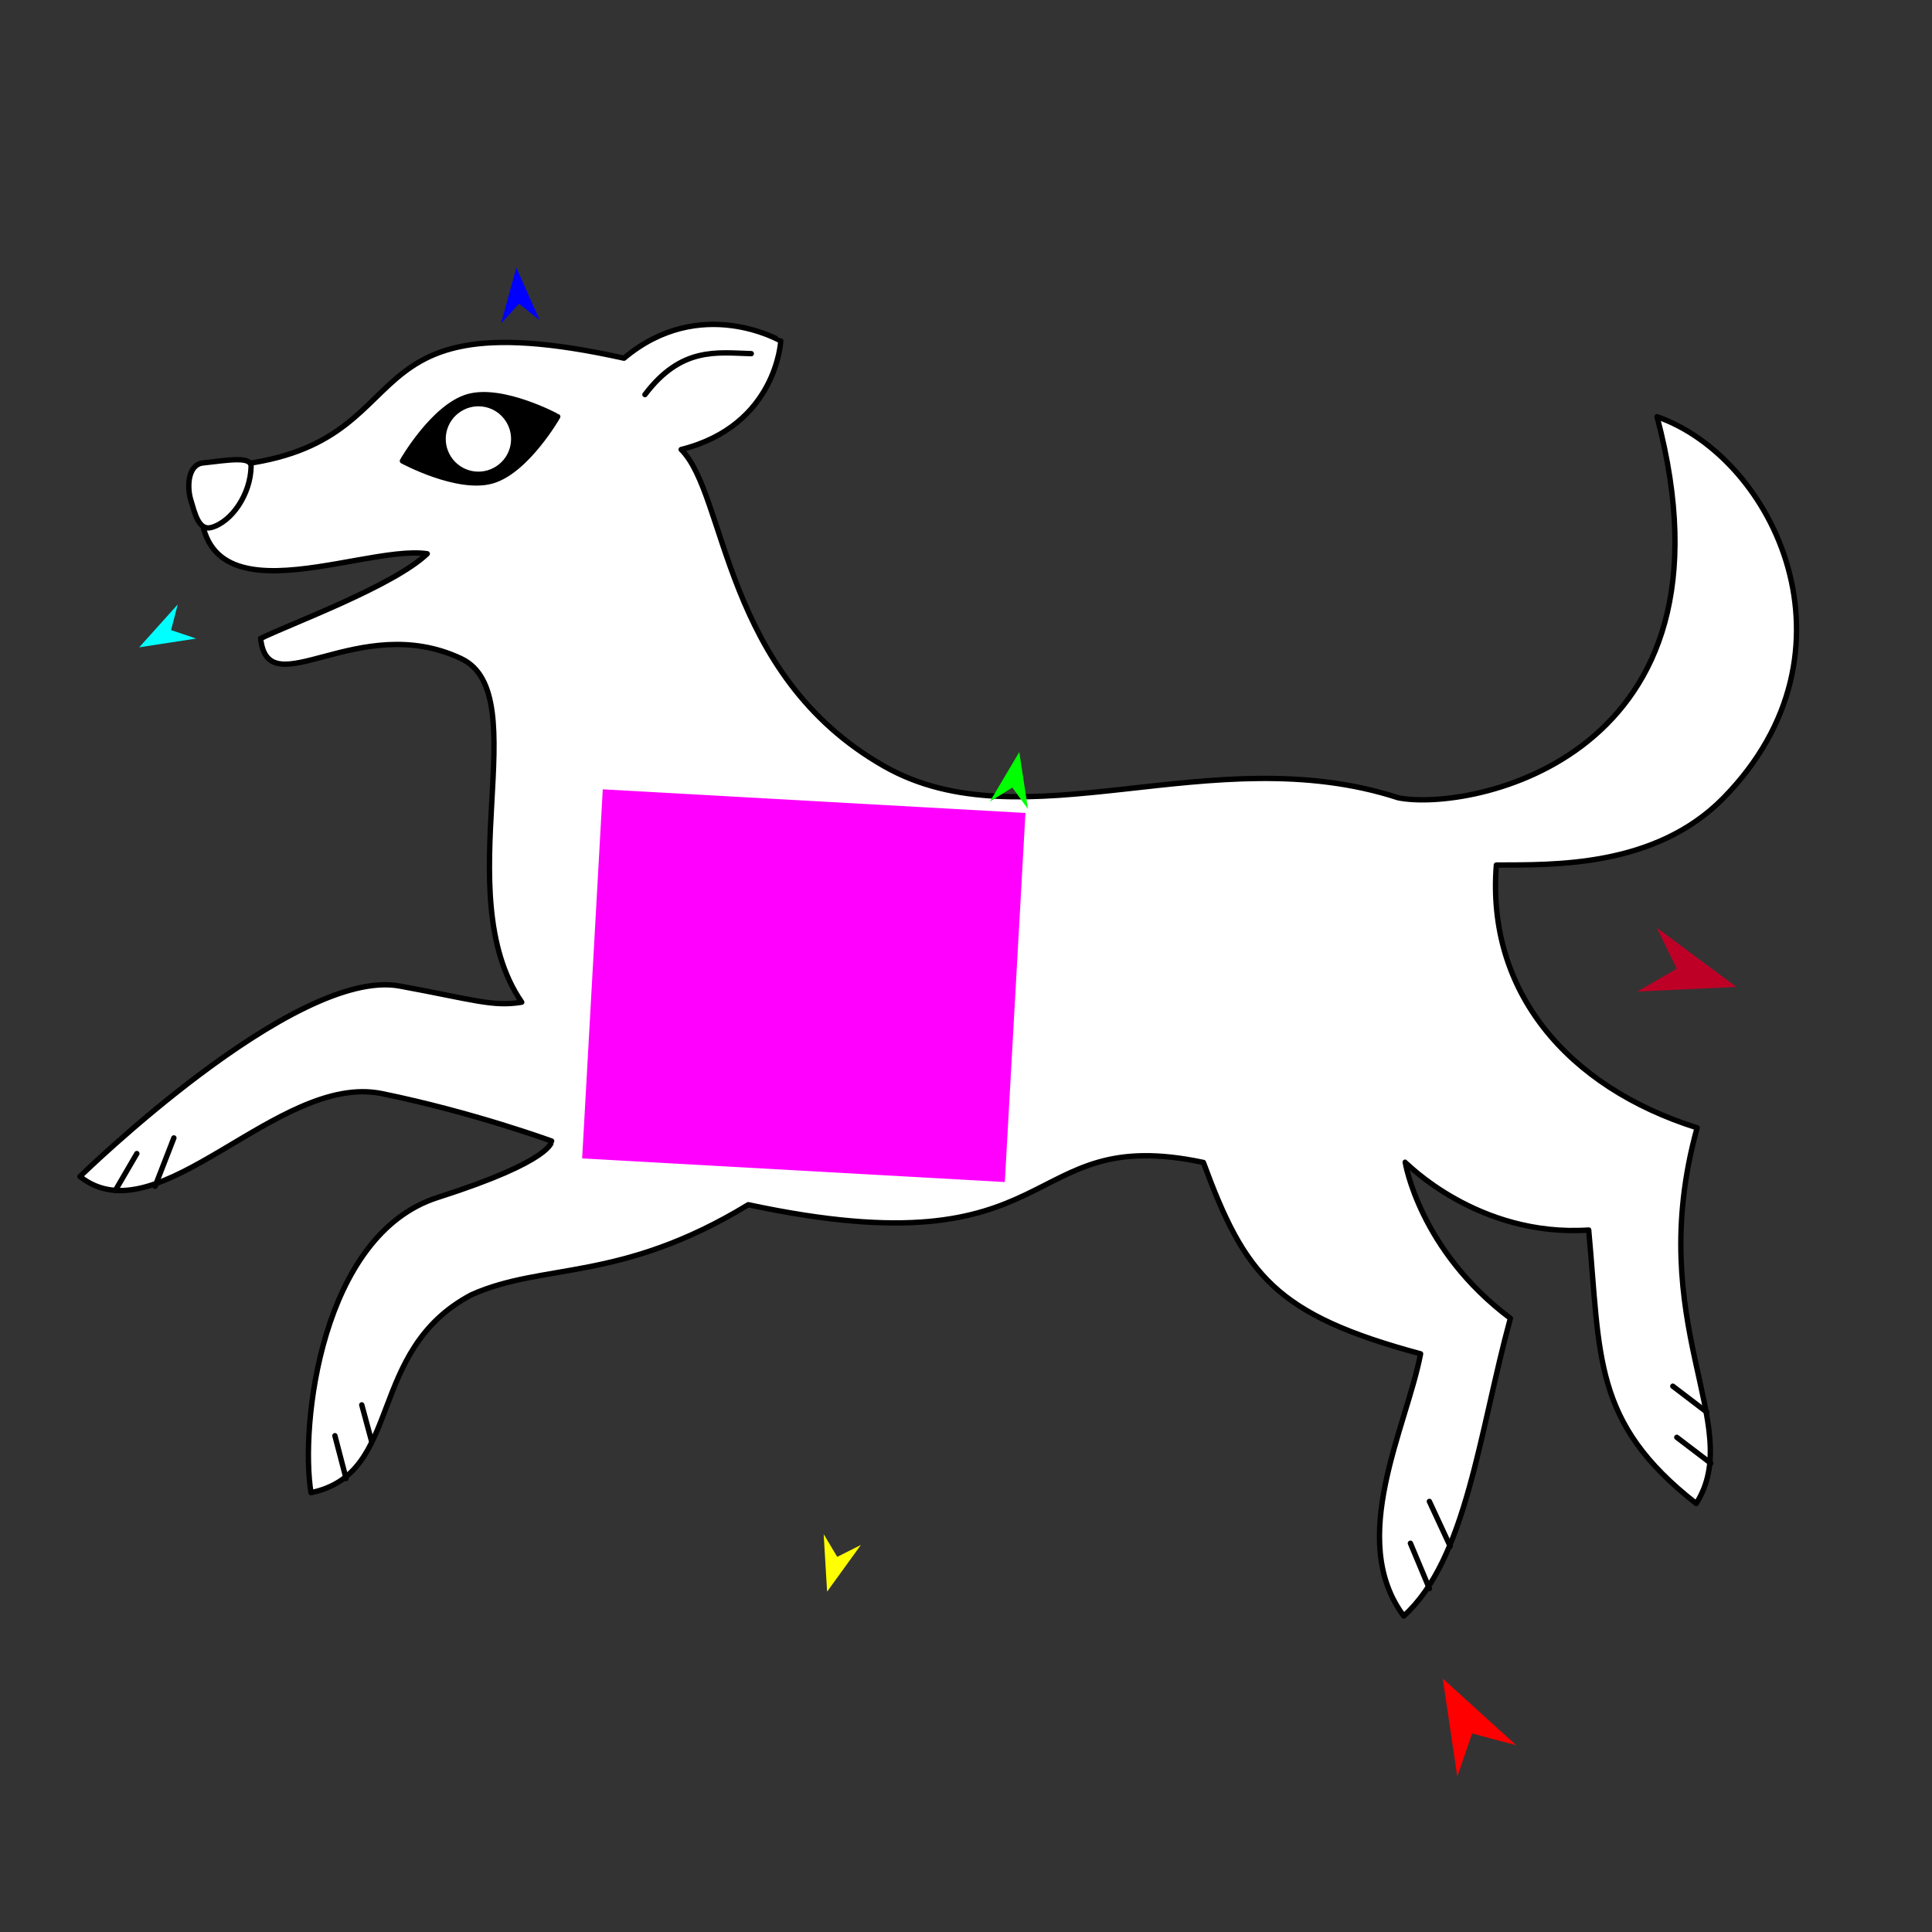 <?xml version="1.0" encoding="utf-8"?>
<!-- Generator: Moho 13.5.1 build 20210623 -->
<!DOCTYPE svg PUBLIC "-//W3C//DTD SVG 1.1//EN" "http://www.w3.org/Graphics/SVG/1.1/DTD/svg11.dtd">
<svg version="1.1" id="Frame_0" xmlns="http://www.w3.org/2000/svg" xmlns:xlink="http://www.w3.org/1999/xlink" width="720px" height="720px">
<rect width="100%" height="100%" fill="#333333" stroke="none"/>
<g id="dog">
<g id="dog_2">
<path id="S1" fill="#ffffff" fill-rule="evenodd" stroke="#000000" stroke-width="2" stroke-linecap="round" stroke-linejoin="round" d="M 557.648 322.378 C 578.368 322.248 616.723 323.526 642.356 297.330 C 695.812 242.698 661.120 170.538 617.537 155.304 C 651.250 282.611 547.709 302.622 521.094 297.313 C 451.538 274.677 381.777 315.275 329.511 285.549 C 269.282 251.292 270.903 184.407 253.850 167.518 C 289.483 158.606 290.964 127.075 290.968 127.071 C 290.962 127.072 261.017 109.565 232.542 133.485 C 120.105 108.525 164.030 170.997 76.202 174.159 C 63.922 237.732 133.190 202.559 159.219 206.363 C 146.603 218.436 107.697 232.685 97.127 237.942 C 99.950 263.662 133.519 227.402 171.827 245.423 C 200.222 258.780 166.392 332.861 194.432 373.492 C 183.653 375.313 176.132 372.459 148.959 367.465 C 109.744 360.258 29.806 438.447 29.793 438.455 C 58.971 461.655 103.646 399.657 142.295 407.551 C 176.393 414.516 205.569 425.237 205.575 425.239 C 205.571 425.241 206.648 432.370 163.112 446.264 C 119.575 460.159 111.789 531.370 115.900 556.275 C 150.557 549.072 136.087 503.416 175.727 482.508 C 202.613 470.473 231.236 477.978 278.865 448.959 C 398.231 474.558 379.053 418.485 448.481 433.212 C 463.888 475.111 475.286 489.969 529.412 504.523 C 524.237 531.743 501.802 573.723 523.137 602.242 C 546.608 580.974 551.317 533.593 562.880 491.293 C 528.902 465.847 523.684 433.121 523.680 433.116 C 523.687 433.118 550.706 461.174 592.059 458.393 C 596.453 505.448 593.326 530.029 632.132 560.310 C 650.801 530.950 612.197 493.553 632.469 420.298 C 583.782 404.966 553.922 369.180 557.648 322.378 Z"/>
<path id="S3" fill="none" stroke="#000000" stroke-width="2" stroke-linecap="round" stroke-linejoin="round" d="M 240.355 147.057 C 253.921 129.121 267.124 131.436 279.973 131.796 "/>
<path id="S4" fill="none" stroke="#000000" stroke-width="2" stroke-linecap="round" stroke-linejoin="round" d="M 637.569 545.314 C 633.344 542.093 629.120 538.873 624.896 535.652 M 636.090 526.268 C 631.864 523.044 627.638 519.821 623.412 516.597 M 540.450 576.257 C 537.863 570.684 535.276 565.112 532.690 559.539 M 532.691 592.022 C 530.335 586.392 527.979 580.762 525.622 575.131 M 57.796 442.099 C 60.130 436.091 62.464 430.084 64.798 424.076 M 42.973 443.665 C 45.647 439.079 48.321 434.493 50.995 429.907 M 138.494 537.152 C 137.270 532.620 136.045 528.089 134.820 523.557 M 128.977 551.009 C 127.588 545.690 126.199 540.371 124.811 535.051 "/>
<path id="S5" fill="#ffffff" fill-rule="evenodd" stroke="#000000" stroke-width="2" stroke-linecap="round" stroke-linejoin="round" d="M 75.629 172.521 C 85.402 171.440 93.652 169.944 93.573 173.879 C 93.366 184.207 86.378 194.440 78.805 196.568 C 73.987 197.921 72.570 191.141 71.110 186.354 C 69.623 181.477 69.968 173.147 75.629 172.521 Z"/>
<path id="S6" fill="#000000" fill-rule="evenodd" stroke="#000000" stroke-width="2" stroke-linecap="round" stroke-linejoin="round" d="M 174.435 147.833 C 187.317 144.161 207.836 155.282 207.839 155.282 C 207.836 155.285 196.264 175.551 183.382 179.223 C 170.501 182.895 149.981 171.776 149.978 171.775 C 149.980 171.773 161.553 151.505 174.435 147.833 Z"/>
<path id="S5_2" fill="#ffffff" fill-rule="evenodd" stroke="#000000" stroke-width="2" stroke-linecap="round" stroke-linejoin="round" d="M 171.149 152.533 C 177.270 148.580 185.398 150.329 189.351 156.451 C 193.304 162.573 191.555 170.700 185.433 174.653 C 179.311 178.606 171.184 176.857 167.231 170.735 C 163.278 164.613 165.027 156.486 171.149 152.533 Z"/>
</g>
<g id="specs_2">
<path fill="#ff0000" fill-rule="evenodd" stroke="none" d="M 537.666 625.529 C 537.669 625.532 565.026 650.382 565.029 650.385 C 565.027 650.384 548.615 646.035 548.613 646.035 C 548.612 646.036 543.094 662.094 543.093 662.095 C 543.092 662.091 537.667 625.533 537.666 625.529 Z"/>
<path fill="#0000ff" fill-rule="evenodd" stroke="none" d="M 192.421 99.734 C 192.422 99.736 201.152 119.350 201.153 119.352 C 201.152 119.352 193.444 113.199 193.443 113.198 C 193.442 113.199 186.751 120.445 186.751 120.445 C 186.751 120.443 192.421 99.736 192.421 99.734 Z"/>
<path fill="#00ffff" fill-rule="evenodd" stroke="none" d="M 51.876 241.234 C 51.877 241.232 66.232 225.267 66.233 225.266 C 66.233 225.267 63.755 234.814 63.755 234.815 C 63.756 234.815 73.099 237.973 73.100 237.974 C 73.098 237.974 51.878 241.233 51.876 241.234 Z"/>
<path fill="#ffff00" fill-rule="evenodd" stroke="none" d="M 308.239 593.160 C 308.239 593.158 306.956 571.728 306.956 571.726 C 306.956 571.726 312.012 580.195 312.013 580.196 C 312.013 580.195 320.824 575.763 320.825 575.763 C 320.823 575.764 308.241 593.158 308.239 593.160 Z"/>
<path fill="#00ff00" fill-rule="evenodd" stroke="none" d="M 379.870 280.252 C 379.871 280.254 383.079 301.482 383.079 301.484 C 383.078 301.484 377.280 293.504 377.280 293.504 C 377.279 293.504 368.904 298.712 368.903 298.713 C 368.904 298.711 379.869 280.254 379.870 280.252 Z"/>
<path fill="#be0027" fill-rule="evenodd" stroke="none" d="M 647.094 367.795 C 647.091 367.793 617.433 345.740 617.430 345.737 C 617.430 345.739 624.862 361.005 624.863 361.007 C 624.861 361.008 610.169 369.518 610.168 369.519 C 610.171 369.519 647.090 367.795 647.094 367.795 Z"/>
<path id="S7" fill="#ff00ff" fill-rule="evenodd" stroke="none" d="M 224.635 294.160 C 224.651 294.160 382.138 302.961 382.154 302.962 C 382.153 302.976 374.468 440.500 374.467 440.513 C 374.452 440.513 216.965 431.712 216.949 431.711 C 216.950 431.698 224.635 294.173 224.635 294.160 Z"/>
</g>
</g>
</svg>
